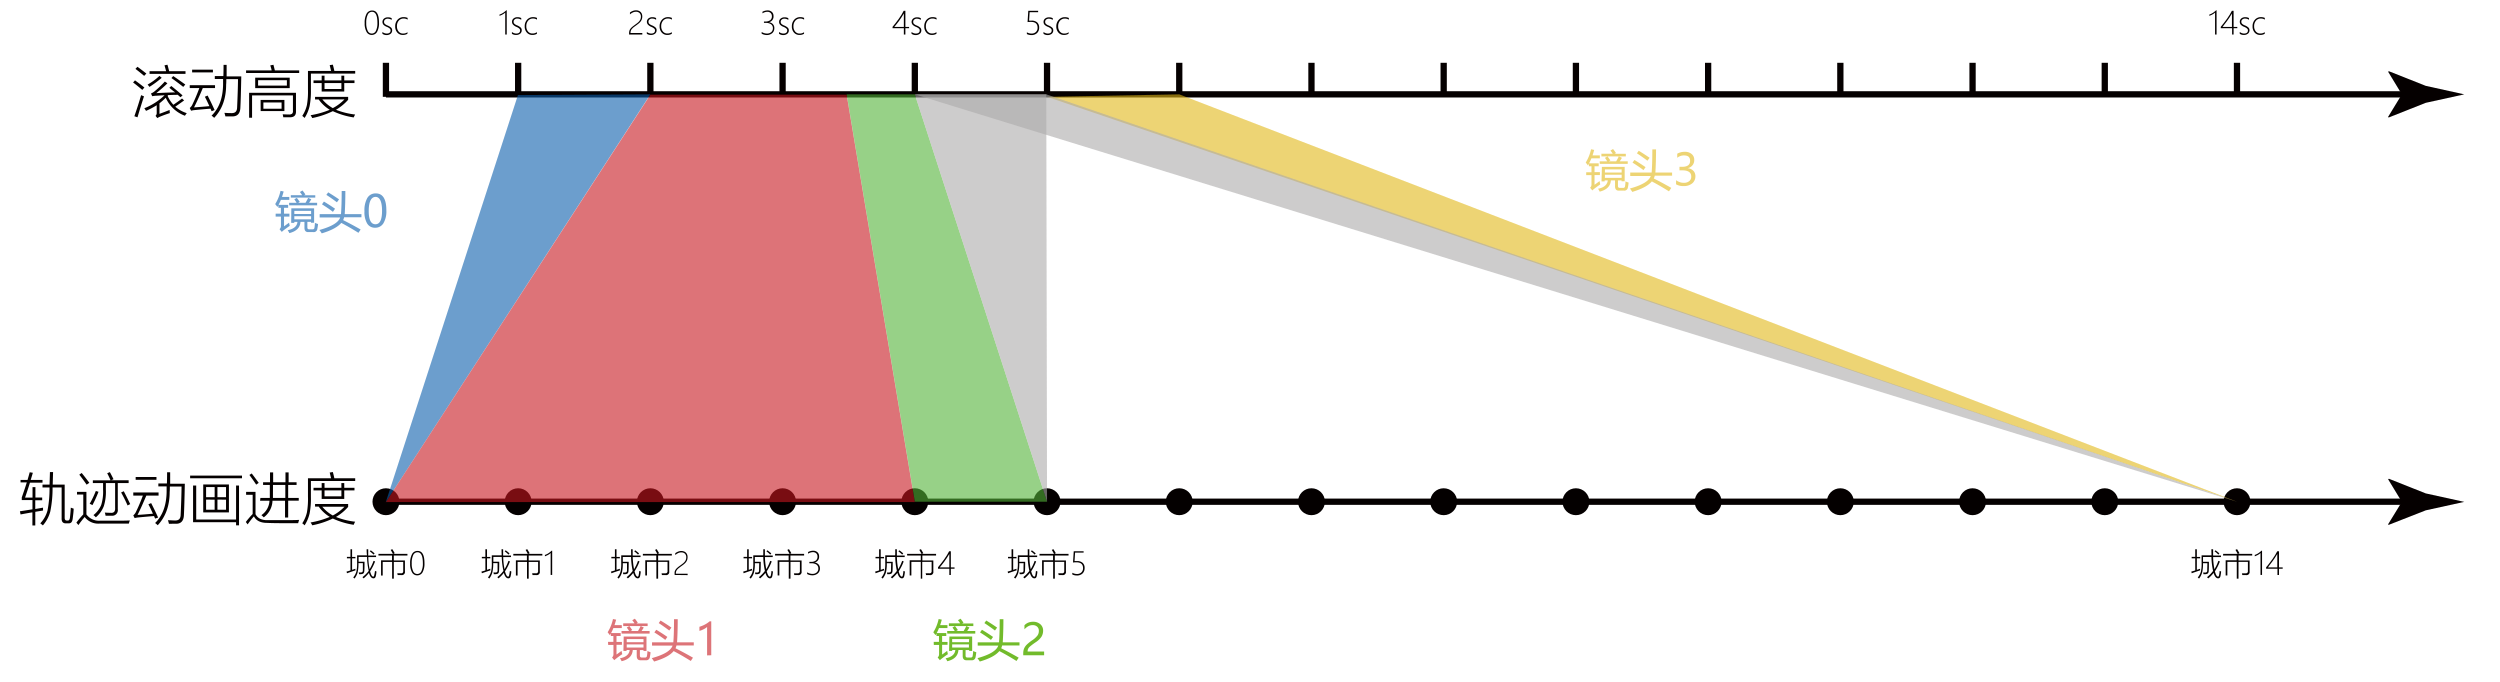 <svg xmlns="http://www.w3.org/2000/svg" viewBox="0 0 797.01 217.37"><defs><style>.cls-1{fill:#fff;}.cls-2{fill:#040000;}.cls-10,.cls-11,.cls-12,.cls-13,.cls-14,.cls-3{opacity:0.6;}.cls-10,.cls-4{fill:#0a5dab;}.cls-11,.cls-5{fill:#c6171e;}.cls-6{fill:#72bb2b;}.cls-14,.cls-7{fill:#e1b718;}.cls-8{fill:none;stroke:#050000;stroke-miterlimit:10;stroke-width:2px;}.cls-9{fill:#050000;}.cls-12{fill:#53b337;}.cls-13{fill:#abaaaa;}</style></defs><g id="图层_2" data-name="图层 2"><g id="图层_2-2" data-name="图层 2"><rect class="cls-1" width="797.01" height="217.37"/><path class="cls-2" d="M54.81,28.66c-1-.85-1.94-1.63-2.93-2.36l.61-.68c1,.72,2,1.48,3,2.28Zm-2.52,8.4c.89-2.57,1.6-4.81,2.15-6.73a9.45,9.45,0,0,0,.92.39C54.67,32.79,54,35,53.28,37.4Zm3.12-12.87c-1.07-.9-2-1.64-2.78-2.23l.64-.67c.76.55,1.71,1.27,2.84,2.16Zm3.87,5.5c2.41-.13,4.39-.21,6-.24L64.67,29l-1.22-1,.6-.59c1.06.84,2.26,1.84,3.6,3L67,31c-.13-.1-.3-.25-.52-.45l-.35-.32q-1.26,0-3.06.09a.25.25,0,0,0-.07.09,1.56,1.56,0,0,0-.13.13,10.24,10.24,0,0,0,1.86,2.86c1-.7,2-1.37,2.75-2l.67.62c-.9.65-1.84,1.31-2.83,2A10.78,10.78,0,0,0,69,36.08a6.62,6.62,0,0,0-.59.82,10.73,10.73,0,0,1-6.12-5.74,21.85,21.85,0,0,1-2,1.78V36.3c1.34-.5,2.42-.92,3.24-1.25a6.71,6.71,0,0,0,.07,1q-1.38.45-3,1.08a7.2,7.2,0,0,0-1,.52l-.56-.72a1.25,1.25,0,0,0,.37-1V33.55A25.77,25.77,0,0,1,56,35.35a7.48,7.48,0,0,0-.54-.84,20,20,0,0,0,6.46-4.14l-1,.05-1.48.09c-.56,0-1,.09-1.46.16l-.4-.86a4.2,4.2,0,0,0,1.09-.65A31.57,31.57,0,0,0,62,26l.82.55C62,27.43,60.76,28.46,59.28,29.69Zm1-5.5.72.62A31.1,31.1,0,0,1,57.1,27.7c-.24-.31-.43-.56-.59-.74A19,19,0,0,0,60.29,24.19ZM57.13,22.7h5.28c-.2-.76-.37-1.38-.52-1.87l.94-.2c.17.58.35,1.27.55,2.07h5.21v.84H57.13Zm10.74,5c-1.43-1.12-2.68-2.06-3.77-2.82l.58-.63c1.19.8,2.46,1.7,3.84,2.7Z" transform="translate(-9.45)"/><path class="cls-2" d="M76.92,35.46c0-.05-.06-.13-.12-.25s-.18-.43-.24-.56c-1.61.12-3.31.27-5.11.45a7,7,0,0,0-1.08.2l-.43-.87a3,3,0,0,0,.91-1.24Q71.92,31,73,28.08H69.94v-.92H78v.92H74.1q-1.45,3.51-2.8,6.16c1.55-.11,3.18-.24,4.9-.4-.45-1-.93-2-1.44-3l.88-.38c.76,1.5,1.5,3,2.22,4.61ZM70.7,22.2h6.63v.89H70.7Zm10-1.51h1c0,1.12,0,2.34,0,3.66h4.67q-.14,7.18-.29,10c-.08,1.84-.93,2.76-2.53,2.76l-.92,0H81.31c-.09-.38-.19-.76-.32-1.14.87.06,1.66.09,2.35.09,1.1,0,1.66-.55,1.7-1.77q.25-5.52.29-9.07H81.6c0,.62,0,1.21-.06,1.77q0,6.57-3.81,10.58a6.3,6.3,0,0,0-.83-.7q3.6-3.51,3.67-10c0-.16,0-.41,0-.75s0-.72,0-.94H77.93v-.92h2.73Q80.72,22.63,80.72,20.69Z" transform="translate(-9.45)"/><path class="cls-2" d="M95.62,20.84l1-.19c.15.57.3,1.17.45,1.79h7.76v.84H87.9v-.84h8.15C96,22.06,95.82,21.53,95.62,20.84ZM89.81,37.53h-.94V29.59h14.94v5.8c.07,1.32-.56,2-1.9,2-.64,0-1.35,0-2.15,0-.05-.32-.11-.63-.19-.94.57,0,1.24.05,2,.05a1.56,1.56,0,0,0,1-.25,1.11,1.11,0,0,0,.27-.9V30.42H89.81Zm1-12.77h11v3.33h-11Zm.92.8v1.73h9.18V25.56Zm.8,6.3h7.59v3.55H92.55Zm.89.8v2h5.8v-2Z" transform="translate(-9.45)"/><path class="cls-2" d="M114.56,20.77l1-.16c.21.76.37,1.43.48,2h6.65v.86H108.57v5.06a24.9,24.9,0,0,1-.41,5.27,12,12,0,0,1-1.6,3.8,5.93,5.93,0,0,0-.75-.65,10.59,10.59,0,0,0,1.49-3.48,24.86,24.86,0,0,0,.33-5V22.61H115c-.06-.28-.16-.67-.28-1.18C114.65,21.15,114.6,20.93,114.56,20.77Zm7.65,16.67a24.36,24.36,0,0,1-6.65-2A27.66,27.66,0,0,1,109,37.64a7.63,7.63,0,0,0-.53-.91A27.61,27.61,0,0,0,114.58,35a12,12,0,0,1-3.52-3.28h-1.17v-.84h10.55v.93A16,16,0,0,1,116.56,35a24.13,24.13,0,0,0,6.11,1.51A9.21,9.21,0,0,0,122.21,37.44Zm-3.93-13.32h.92v1.51h3.26v.85H119.2v2.71H112V26.48h-2.6v-.85H112V24.12h.91v1.51h5.38Zm1,7.56H112.2a12.18,12.18,0,0,0,3.35,2.79A14.51,14.51,0,0,0,119.27,31.68Zm-6.37-5.2v1.89h5.38V26.48Z" transform="translate(-9.45)"/><path class="cls-2" d="M16,164l-.2-1q1.23-.18,4-.63v-2.94H16.39v-.84q1.09-3.12,1.6-4.79H16V153h2.23a2.85,2.85,0,0,0,.08-.28c.27-.92.47-1.64.61-2.16l1,.16c-.14.51-.37,1.27-.68,2.28H23v.87H19q-.66,2.15-1.56,4.77h2.38V155.3h.92v3.32H22.9v.86H20.69v2.79l2.48-.43c0,.06,0,.16,0,.29v.63c-1,.16-1.81.29-2.47.41v4.34h-.92v-4.17c-.86.13-2,.34-3.51.62Zm7-9.51h2.25l.12-4h1l-.12,4h3.82v10.58q0,.91.72.87H31c.43.06.68-.27.76-1,.12-1,.21-2,.26-3.1a7.82,7.82,0,0,0,.91.31c0,.84-.14,1.87-.29,3.11s-.58,1.64-1.46,1.58h-.62c-1,.07-1.52-.48-1.46-1.65V155.4H26.21a37,37,0,0,1-.73,7.68,11,11,0,0,1-2.36,4.42c-.32-.27-.59-.49-.83-.66a9.55,9.55,0,0,0,2.3-4.06,36.37,36.37,0,0,0,.65-7.38H23Z" transform="translate(-9.45)"/><path class="cls-2" d="M41.33,166c1.21,0,2.71,0,4.52,0s3.47,0,5-.08c-.13.34-.24.67-.33,1H44.48c-1.41,0-2.5,0-3.27,0a5.4,5.4,0,0,1-4.76-2.1,31.3,31.3,0,0,0-2,2.57l-.65-.77A27,27,0,0,1,36,164v-6.33H34v-.87h3V164A4.92,4.92,0,0,0,41.33,166Zm-4.26-11.49q-1.23-1.78-2.34-3.18l.76-.54c.84,1,1.65,2.08,2.44,3.13Zm2.9,2,.88.28a39.09,39.09,0,0,1-1.93,4.25,5.94,5.94,0,0,0-.88-.43A30.43,30.43,0,0,0,40,156.52Zm3.66-5.64.84-.36c.5.92.89,1.67,1.17,2.27l-.79.33h5.61V154H47v8.35a1.78,1.78,0,0,1-1.91,2.07l-.89,0H43.1a4.34,4.34,0,0,0-.24-1c.48,0,1.14.07,2,.07a1.26,1.26,0,0,0,1-.32,1.76,1.76,0,0,0,.29-1.17v-8H43.2v2.08a15.33,15.33,0,0,1-.65,5.28A8.88,8.88,0,0,1,40,164.92a4.49,4.49,0,0,0-.76-.7A8.16,8.16,0,0,0,41.71,161a14.17,14.17,0,0,0,.6-4.88V154H39.05v-.86H44.7A24.72,24.72,0,0,0,43.63,150.88ZM48.06,157l.85-.39c.84,1.6,1.53,3,2.05,4.1l-.84.43A44.36,44.36,0,0,0,48.06,157Z" transform="translate(-9.45)"/><path class="cls-2" d="M58.92,165.33c0-.05-.06-.13-.12-.24s-.18-.44-.24-.57c-1.61.13-3.31.28-5.11.45a8.4,8.4,0,0,0-1.08.2l-.43-.87a3,3,0,0,0,.91-1.23Q53.92,160.88,55,158H51.94V157H60V158H56.1c-1,2.34-1.9,4.4-2.8,6.16,1.55-.1,3.18-.24,4.9-.39q-.68-1.53-1.44-3l.88-.38c.76,1.5,1.5,3,2.22,4.61ZM52.7,152.07h6.63v.9H52.7Zm10-1.51h1c0,1.12,0,2.35,0,3.66h4.67q-.14,7.18-.29,10c-.08,1.85-.93,2.77-2.53,2.76l-.92,0H63.31c-.09-.38-.19-.75-.32-1.13.87,0,1.66.08,2.35.08,1.1,0,1.66-.55,1.7-1.76.17-3.68.27-6.71.29-9.07H63.6c0,.61,0,1.2-.06,1.76,0,4.39-1.3,7.91-3.81,10.59a6.24,6.24,0,0,0-.83-.71q3.6-3.51,3.67-10c0-.16,0-.41,0-.75s0-.72,0-.93H59.93v-.93h2.73C62.7,153.08,62.72,151.85,62.72,150.56Z" transform="translate(-9.45)"/><path class="cls-2" d="M70.06,151.62H86.6v.85H70.06Zm15.59,3.17v12.69h-.94v-1H71V154.79H72v10.83H84.71V154.79Zm-11.41-.35h8.19v8.92H74.24Zm.91.83v3.23h2.73v-3.23Zm0,4v3.23h2.73V159.3Zm6.36-4H78.77v3.23h2.74Zm-2.74,4v3.23h2.74V159.3Z" transform="translate(-9.45)"/><path class="cls-2" d="M94.76,165.83c1.22,0,2.82,0,4.8,0s3.71,0,5.26-.09c-.1.28-.21.63-.32,1.06-4.74,0-8,0-9.89-.1-2.07,0-3.48-.69-4.21-2.09a27.29,27.29,0,0,0-2,2.57l-.58-.77A27.45,27.45,0,0,1,90,163.87v-6.13H87.91v-.94h3v7.13C91.6,165.23,92.86,165.86,94.76,165.83ZM91.12,154.5c-.64-1-1.36-2-2.16-3.08l.74-.48c.69.89,1.44,1.91,2.23,3Zm1.35,4.25h3v-.49c0-.25,0-.45,0-.59V154.6H93.32v-.86h2.21v-3.13h1v3.13h3.93v-3.13h1v3.13H104v.86h-2.68v4.15h3.37v.86h-3.37V165h-1v-5.36h-4a6.84,6.84,0,0,1-2.78,5.29,7.59,7.59,0,0,0-.76-.7,5.87,5.87,0,0,0,2.58-4.59h-3Zm4-1.18v.71c0,.17,0,.33,0,.47h3.94V154.6H96.48Z" transform="translate(-9.45)"/><path class="cls-2" d="M114.56,150.65l1-.17c.21.77.37,1.44.48,2h6.65v.86H108.57v5.07a24.8,24.8,0,0,1-.41,5.26,12.12,12.12,0,0,1-1.6,3.81,5.23,5.23,0,0,0-.75-.65,10.76,10.76,0,0,0,1.49-3.48,25,25,0,0,0,.33-5.06v-5.81H115c-.06-.28-.16-.67-.28-1.17C114.65,151,114.6,150.8,114.56,150.65Zm7.65,16.66a24.36,24.36,0,0,1-6.65-2,27.66,27.66,0,0,1-6.56,2.16,7.63,7.63,0,0,0-.53-.91,27.61,27.61,0,0,0,6.11-1.77,11.84,11.84,0,0,1-3.52-3.28h-1.17v-.84h10.55v.93a16,16,0,0,1-3.88,3.21,23.71,23.71,0,0,0,6.11,1.51A9.21,9.21,0,0,0,122.21,167.31ZM118.28,154h.92v1.51h3.26v.84H119.2v2.72H112v-2.72h-2.6v-.84H112V154h.91v1.51h5.38Zm1,7.55H112.2a12,12,0,0,0,3.35,2.79A14.51,14.51,0,0,0,119.27,161.55Zm-6.37-5.2v1.89h5.38v-1.89Z" transform="translate(-9.45)"/><path class="cls-2" d="M120.07,182.76l-.14-.54c.39-.1.81-.22,1.25-.37V178h-1.13v-.47h1.13V175.1h.52v2.45h1.06V178H121.7v3.67l.69-.23.35-.12a4.87,4.87,0,0,0,.05.51C121.89,182.12,121,182.42,120.07,182.76Zm6.26-7.66h.51c0,.89,0,1.55,0,2h2.5v.49h-2.47a20.42,20.42,0,0,0,.42,3.87,13.44,13.44,0,0,0,1.25-2.66l.49.18a15.39,15.39,0,0,1-1.6,3.16c.3,1.12.64,1.69,1,1.7.14,0,.25-.13.32-.43A13.12,13.12,0,0,0,129,182a3.56,3.56,0,0,0,.47.19,9,9,0,0,1-.21,1.44c-.11.5-.35.75-.73.75-.62,0-1.1-.54-1.46-1.73a11.9,11.9,0,0,1-1.7,1.75A3.78,3.78,0,0,0,125,184a10.71,10.71,0,0,0,2-2,22.52,22.52,0,0,1-.54-4.44h-2.68v1.53h1.88c0,1.1,0,2.07-.06,2.89s-.35,1-1.09,1.07c-.26,0-.45,0-.58,0a2.71,2.71,0,0,0-.12-.54h.61c.48,0,.71-.19.71-.67,0-.66,0-1.43,0-2.31h-1.4a12.22,12.22,0,0,1-.26,2.92,5.78,5.78,0,0,1-1,2,4.23,4.23,0,0,0-.41-.36,4.92,4.92,0,0,0,1-1.85,11.64,11.64,0,0,0,.23-2.82v-2.38h3.15C126.36,176.49,126.34,175.83,126.33,175.1Zm1,.67.32-.33c.52.39.93.72,1.23,1l-.34.37C128.24,176.47,127.83,176.14,127.36,175.77Z" transform="translate(-9.45)"/><path class="cls-2" d="M130.1,176.58h4.61c-.18-.37-.42-.79-.7-1.27l.5-.24c.27.43.53.86.77,1.29l-.46.22h4.52v.52H135v1.57h3.54v3.48a1,1,0,0,1-1.15,1.19l-1.18,0c0-.21-.07-.4-.11-.57l1.14,0a.77.77,0,0,0,.6-.17A.85.85,0,0,0,138,182v-2.86h-3v5.35h-.54v-5.35h-3v4.34h-.53v-4.85h3.5V177.1H130.1Z" transform="translate(-9.45)"/><path class="cls-2" d="M142.42,183.43a1.83,1.83,0,0,1-1.63-1,5.39,5.39,0,0,1-.59-2.79,6,6,0,0,1,.62-3,1.94,1.94,0,0,1,1.77-1c1.46,0,2.18,1.29,2.18,3.88a5.69,5.69,0,0,1-.61,2.93A1.93,1.93,0,0,1,142.42,183.43Zm.13-7.37a1.49,1.49,0,0,0-1.36.89,5.78,5.78,0,0,0-.48,2.67,5.43,5.43,0,0,0,.46,2.5,1.42,1.42,0,0,0,2.62,0,5.45,5.45,0,0,0,.47-2.54C144.26,177.22,143.69,176.06,142.55,176.06Z" transform="translate(-9.45)"/><path class="cls-2" d="M127.93,11.14a1.82,1.82,0,0,1-1.63-1,5.41,5.41,0,0,1-.59-2.79,5.94,5.94,0,0,1,.62-3,2,2,0,0,1,1.77-1q2.18,0,2.18,3.88a5.68,5.68,0,0,1-.62,2.93A1.93,1.93,0,0,1,127.93,11.14Zm.12-7.38a1.49,1.49,0,0,0-1.35.89,5.71,5.71,0,0,0-.49,2.68,5.45,5.45,0,0,0,.47,2.5,1.42,1.42,0,0,0,1.31.87,1.44,1.44,0,0,0,1.31-.89,5.61,5.61,0,0,0,.47-2.54C129.77,4.93,129.2,3.76,128.05,3.76Z" transform="translate(-9.45)"/><path class="cls-2" d="M131.36,10.77v-.58a2.1,2.1,0,0,0,.66.37,2.17,2.17,0,0,0,.68.14c.84,0,1.27-.35,1.27-1a.8.8,0,0,0-.28-.61,3.4,3.4,0,0,0-.91-.53,3,3,0,0,1-1.09-.69,1.4,1.4,0,0,1,.19-1.95,1.93,1.93,0,0,1,1.25-.4,2.35,2.35,0,0,1,1.19.28v.55a2.27,2.27,0,0,0-1.25-.39,1.27,1.27,0,0,0-.86.28.88.88,0,0,0-.32.72.91.91,0,0,0,.2.62,2.66,2.66,0,0,0,.91.55,4.05,4.05,0,0,1,1.16.71,1.16,1.16,0,0,1,.31.86,1.34,1.34,0,0,1-.48,1.06,2,2,0,0,1-1.33.42A2.17,2.17,0,0,1,131.36,10.77Z" transform="translate(-9.45)"/><path class="cls-2" d="M139.33,10.77a2.66,2.66,0,0,1-1.44.37,2.24,2.24,0,0,1-1.77-.76,2.85,2.85,0,0,1-.68-2,3,3,0,0,1,.76-2.1,2.54,2.54,0,0,1,2-.82,3,3,0,0,1,1.2.25v.55a2.37,2.37,0,0,0-1.27-.36,2,2,0,0,0-1.54.68A2.59,2.59,0,0,0,136,8.37a2.54,2.54,0,0,0,.54,1.69,1.79,1.79,0,0,0,1.43.64,2.4,2.4,0,0,0,1.41-.43Z" transform="translate(-9.45)"/><path class="cls-2" d="M171,3.28V11h-.48V4a3.52,3.52,0,0,1-.83.6,6.82,6.82,0,0,1-1,.45V4.65a4.85,4.85,0,0,0,.61-.25,6,6,0,0,0,.55-.31c.17-.11.34-.24.51-.37s.33-.28.5-.44Z" transform="translate(-9.45)"/><path class="cls-2" d="M172.65,10.77v-.58a2.15,2.15,0,0,0,.67.37,2.11,2.11,0,0,0,.67.14c.85,0,1.27-.35,1.27-1a.77.77,0,0,0-.28-.61,3.24,3.24,0,0,0-.91-.53A3,3,0,0,1,173,7.83a1.32,1.32,0,0,1-.32-.88,1.3,1.3,0,0,1,.51-1.07,1.9,1.9,0,0,1,1.24-.4,2.35,2.35,0,0,1,1.19.28v.55a2.24,2.24,0,0,0-1.24-.39,1.25,1.25,0,0,0-.86.28.88.88,0,0,0-.33.72.91.91,0,0,0,.21.62,2.49,2.49,0,0,0,.9.55,3.91,3.91,0,0,1,1.16.71,1.17,1.17,0,0,1,.32.86,1.34,1.34,0,0,1-.48,1.06,2,2,0,0,1-1.33.42A2.2,2.2,0,0,1,172.65,10.77Z" transform="translate(-9.45)"/><path class="cls-2" d="M180.62,10.77a2.65,2.65,0,0,1-1.43.37,2.25,2.25,0,0,1-1.78-.76,2.85,2.85,0,0,1-.68-2,3,3,0,0,1,.76-2.1,2.54,2.54,0,0,1,1.95-.82,2.9,2.9,0,0,1,1.2.25v.55a2.35,2.35,0,0,0-1.27-.36,2,2,0,0,0-1.54.68,2.64,2.64,0,0,0-.59,1.77,2.54,2.54,0,0,0,.54,1.69,1.8,1.8,0,0,0,1.43.64,2.4,2.4,0,0,0,1.41-.43Z" transform="translate(-9.45)"/><path class="cls-2" d="M210,11v-.35a3.1,3.1,0,0,1,.06-.64,2.12,2.12,0,0,1,.17-.52,2.14,2.14,0,0,1,.3-.44,4,4,0,0,1,.41-.42c.16-.14.34-.28.54-.43l.65-.48c.22-.16.44-.32.64-.49a3.65,3.65,0,0,0,.52-.52,2.62,2.62,0,0,0,.35-.61,2.26,2.26,0,0,0,.13-.77,1.54,1.54,0,0,0-.42-1.16,1.54,1.54,0,0,0-1.16-.42,2.27,2.27,0,0,0-1,.23,3.63,3.63,0,0,0-.91.61V4a3.69,3.69,0,0,1,.93-.52,2.82,2.82,0,0,1,1-.19,2.19,2.19,0,0,1,.83.14,1.86,1.86,0,0,1,.63.39,1.85,1.85,0,0,1,.4.61,2.28,2.28,0,0,1,.14.8,2.67,2.67,0,0,1-.15.93,2.5,2.5,0,0,1-.41.73,3.41,3.41,0,0,1-.6.6c-.23.19-.47.37-.73.56s-.63.46-.87.64a4.34,4.34,0,0,0-.57.56,1.72,1.72,0,0,0-.32.55,2.18,2.18,0,0,0-.1.66v.07h3.76V11Z" transform="translate(-9.45)"/><path class="cls-2" d="M215.66,10.77v-.58a2.15,2.15,0,0,0,.67.37,2.11,2.11,0,0,0,.67.14c.85,0,1.27-.35,1.27-1a.77.77,0,0,0-.28-.61,3.24,3.24,0,0,0-.91-.53A3,3,0,0,1,216,7.83a1.38,1.38,0,0,1,.18-1.95,1.93,1.93,0,0,1,1.25-.4,2.35,2.35,0,0,1,1.19.28v.55a2.24,2.24,0,0,0-1.24-.39,1.24,1.24,0,0,0-.86.28.88.88,0,0,0-.33.72,1,1,0,0,0,.2.62,2.66,2.66,0,0,0,.91.55,3.91,3.91,0,0,1,1.16.71,1.17,1.17,0,0,1,.32.86,1.34,1.34,0,0,1-.48,1.06,2,2,0,0,1-1.33.42A2.18,2.18,0,0,1,215.66,10.77Z" transform="translate(-9.45)"/><path class="cls-2" d="M223.63,10.77a2.65,2.65,0,0,1-1.43.37,2.25,2.25,0,0,1-1.78-.76,2.85,2.85,0,0,1-.68-2,3,3,0,0,1,.76-2.1,2.54,2.54,0,0,1,1.95-.82,2.9,2.9,0,0,1,1.2.25v.55a2.35,2.35,0,0,0-1.27-.36,2,2,0,0,0-1.54.68,2.64,2.64,0,0,0-.59,1.77,2.54,2.54,0,0,0,.54,1.69,1.8,1.8,0,0,0,1.43.64,2.4,2.4,0,0,0,1.41-.43Z" transform="translate(-9.45)"/><path class="cls-2" d="M252.27,10.74v-.55a3.24,3.24,0,0,0,1.63.51,2.05,2.05,0,0,0,1.43-.47A1.59,1.59,0,0,0,255.85,9a1.47,1.47,0,0,0-.6-1.27,2.8,2.8,0,0,0-1.68-.43H253V6.86h.52A2.36,2.36,0,0,0,255,6.43a1.44,1.44,0,0,0,.53-1.21,1.49,1.49,0,0,0-.38-1.07,1.52,1.52,0,0,0-1.13-.39,2.84,2.84,0,0,0-1.49.5V3.74a3.62,3.62,0,0,1,1.57-.42,2,2,0,0,1,1.42.48,1.7,1.7,0,0,1,.53,1.29,1.84,1.84,0,0,1-1.47,2v0a2,2,0,0,1,1.26.59,1.8,1.8,0,0,1,.47,1.29,2,2,0,0,1-.68,1.6,2.61,2.61,0,0,1-1.78.6A3.47,3.47,0,0,1,252.27,10.74Z" transform="translate(-9.45)"/><path class="cls-2" d="M257.81,10.77v-.58a2.27,2.27,0,0,0,.67.37,2.11,2.11,0,0,0,.67.14c.85,0,1.27-.35,1.27-1a.77.77,0,0,0-.28-.61,3.24,3.24,0,0,0-.91-.53,3,3,0,0,1-1.08-.69,1.32,1.32,0,0,1-.32-.88,1.3,1.3,0,0,1,.51-1.07,1.9,1.9,0,0,1,1.24-.4,2.35,2.35,0,0,1,1.19.28v.55a2.24,2.24,0,0,0-1.24-.39,1.25,1.25,0,0,0-.86.28.88.88,0,0,0-.33.72.91.91,0,0,0,.21.62,2.59,2.59,0,0,0,.9.55,3.91,3.91,0,0,1,1.16.71,1.17,1.17,0,0,1,.32.86,1.34,1.34,0,0,1-.48,1.06,2,2,0,0,1-1.33.42A2.2,2.2,0,0,1,257.81,10.77Z" transform="translate(-9.45)"/><path class="cls-2" d="M265.78,10.77a2.65,2.65,0,0,1-1.43.37,2.25,2.25,0,0,1-1.78-.76,2.84,2.84,0,0,1-.67-2,3,3,0,0,1,.76-2.1,2.51,2.51,0,0,1,1.95-.82,2.89,2.89,0,0,1,1.19.25v.55a2.35,2.35,0,0,0-1.27-.36A2,2,0,0,0,263,6.6a2.64,2.64,0,0,0-.59,1.77,2.54,2.54,0,0,0,.54,1.69,1.8,1.8,0,0,0,1.43.64,2.4,2.4,0,0,0,1.41-.43Z" transform="translate(-9.45)"/><path class="cls-2" d="M298.09,3.45V8.59h1.18V9h-1.18v2h-.49V9H294V8.56c.33-.39.68-.8,1-1.24s.68-.89,1-1.34.61-.89.88-1.32.49-.84.67-1.21Zm-3.54,5.14h3.05V4.31c-.25.44-.52.87-.8,1.29s-.55.8-.81,1.17-.53.71-.78,1S294.75,8.36,294.55,8.59Z" transform="translate(-9.45)"/><path class="cls-2" d="M300.05,10.77v-.58a2.1,2.1,0,0,0,.66.37,2.17,2.17,0,0,0,.68.14c.84,0,1.27-.35,1.27-1a.77.77,0,0,0-.28-.61,3.4,3.4,0,0,0-.91-.53,3,3,0,0,1-1.08-.69,1.38,1.38,0,0,1,.18-1.95,1.93,1.93,0,0,1,1.25-.4,2.35,2.35,0,0,1,1.19.28v.55a2.27,2.27,0,0,0-1.25-.39,1.23,1.23,0,0,0-.85.28.88.88,0,0,0-.33.72,1,1,0,0,0,.2.62,2.66,2.66,0,0,0,.91.55,4.05,4.05,0,0,1,1.16.71,1.17,1.17,0,0,1,.32.86,1.32,1.32,0,0,1-.49,1.06,2,2,0,0,1-1.33.42A2.17,2.17,0,0,1,300.05,10.77Z" transform="translate(-9.45)"/><path class="cls-2" d="M308,10.77a2.66,2.66,0,0,1-1.44.37,2.24,2.24,0,0,1-1.77-.76,2.85,2.85,0,0,1-.68-2,3,3,0,0,1,.76-2.1,2.54,2.54,0,0,1,1.95-.82,2.93,2.93,0,0,1,1.2.25v.55a2.37,2.37,0,0,0-1.27-.36,2,2,0,0,0-1.54.68,2.64,2.64,0,0,0-.59,1.77,2.54,2.54,0,0,0,.54,1.69,1.8,1.8,0,0,0,1.43.64,2.4,2.4,0,0,0,1.41-.43Z" transform="translate(-9.45)"/><path class="cls-2" d="M336.82,10.86V10.3a3,3,0,0,0,1.44.4,2,2,0,0,0,1.45-.51,1.82,1.82,0,0,0,.52-1.36c0-1.23-.7-1.85-2.1-1.85-.32,0-.68,0-1.09.06l.23-3.59h3.14v.44H337.7l-.17,2.69c.36,0,.62,0,.77,0a2.53,2.53,0,0,1,1.82.58,2.18,2.18,0,0,1,.62,1.64,2.32,2.32,0,0,1-.66,1.72,2.5,2.5,0,0,1-1.86.66A3.24,3.24,0,0,1,336.82,10.86Z" transform="translate(-9.45)"/><path class="cls-2" d="M342.12,10.77v-.58a2.1,2.1,0,0,0,.66.37,2.17,2.17,0,0,0,.68.14c.84,0,1.27-.35,1.27-1a.8.8,0,0,0-.28-.61,3.4,3.4,0,0,0-.91-.53,3,3,0,0,1-1.09-.69,1.32,1.32,0,0,1-.31-.88,1.29,1.29,0,0,1,.5-1.07,1.93,1.93,0,0,1,1.25-.4,2.38,2.38,0,0,1,1.19.28v.55a2.27,2.27,0,0,0-1.25-.39,1.27,1.27,0,0,0-.86.28.88.88,0,0,0-.32.72.91.91,0,0,0,.2.62,2.66,2.66,0,0,0,.91.55,4.05,4.05,0,0,1,1.16.71,1.16,1.16,0,0,1,.31.86,1.34,1.34,0,0,1-.48,1.06,2,2,0,0,1-1.33.42A2.17,2.17,0,0,1,342.12,10.77Z" transform="translate(-9.45)"/><path class="cls-2" d="M350.09,10.77a2.66,2.66,0,0,1-1.44.37,2.24,2.24,0,0,1-1.77-.76,2.85,2.85,0,0,1-.68-2A3,3,0,0,1,347,6.3a2.54,2.54,0,0,1,2-.82,3,3,0,0,1,1.2.25v.55a2.37,2.37,0,0,0-1.27-.36,2,2,0,0,0-1.54.68,2.59,2.59,0,0,0-.59,1.77,2.54,2.54,0,0,0,.54,1.69,1.79,1.79,0,0,0,1.43.64,2.4,2.4,0,0,0,1.41-.43Z" transform="translate(-9.45)"/><path class="cls-2" d="M716.1,3.28V11h-.48V4a3.52,3.52,0,0,1-.83.6,7.3,7.3,0,0,1-1,.45V4.65a4.85,4.85,0,0,0,.61-.25,6,6,0,0,0,.55-.31,5.86,5.86,0,0,0,.5-.37c.17-.14.34-.28.5-.44Z" transform="translate(-9.45)"/><path class="cls-2" d="M721.53,3.45V8.59h1.18V9h-1.18v2h-.48V9h-3.61V8.56c.34-.39.68-.8,1-1.24s.68-.89,1-1.34.61-.89.87-1.32.49-.84.67-1.21ZM718,8.59h3V4.31c-.26.44-.53.87-.8,1.29s-.55.8-.82,1.17-.53.71-.77,1Z" transform="translate(-9.45)"/><path class="cls-2" d="M723.49,10.77v-.58a2.27,2.27,0,0,0,.67.37,2.11,2.11,0,0,0,.67.14c.85,0,1.27-.35,1.27-1a.77.77,0,0,0-.28-.61,3.24,3.24,0,0,0-.91-.53,3,3,0,0,1-1.08-.69,1.32,1.32,0,0,1-.32-.88A1.3,1.3,0,0,1,724,5.88a1.9,1.9,0,0,1,1.24-.4,2.35,2.35,0,0,1,1.19.28v.55a2.24,2.24,0,0,0-1.24-.39,1.25,1.25,0,0,0-.86.28.88.88,0,0,0-.33.72.91.91,0,0,0,.21.62,2.59,2.59,0,0,0,.9.55,3.91,3.91,0,0,1,1.16.71,1.17,1.17,0,0,1,.32.86,1.34,1.34,0,0,1-.48,1.06,2,2,0,0,1-1.33.42A2.2,2.2,0,0,1,723.49,10.77Z" transform="translate(-9.45)"/><path class="cls-2" d="M731.46,10.77a2.65,2.65,0,0,1-1.43.37,2.25,2.25,0,0,1-1.78-.76,2.84,2.84,0,0,1-.67-2,3,3,0,0,1,.76-2.1,2.51,2.51,0,0,1,1.95-.82,2.89,2.89,0,0,1,1.19.25v.55a2.32,2.32,0,0,0-1.27-.36,2,2,0,0,0-1.54.68,2.64,2.64,0,0,0-.59,1.77,2.54,2.54,0,0,0,.54,1.69,1.8,1.8,0,0,0,1.43.64,2.4,2.4,0,0,0,1.41-.43Z" transform="translate(-9.45)"/><path class="cls-2" d="M163.08,182.76l-.14-.54c.39-.1.8-.22,1.25-.37V178h-1.13v-.47h1.13V175.1h.52v2.45h1.06V178h-1.06v3.67l.68-.23.36-.12a4.87,4.87,0,0,0,.05.51C164.9,182.12,164,182.42,163.08,182.76Zm6.26-7.66h.51c0,.89,0,1.55,0,2h2.5v.49h-2.47a20.42,20.42,0,0,0,.42,3.87,13.44,13.44,0,0,0,1.25-2.66l.48.18a14.92,14.92,0,0,1-1.59,3.16c.3,1.12.64,1.69,1,1.7.14,0,.25-.13.32-.43A13.12,13.12,0,0,0,172,182a3.56,3.56,0,0,0,.47.19,9,9,0,0,1-.21,1.44c-.11.5-.35.75-.73.75-.62,0-1.1-.54-1.46-1.73a11.9,11.9,0,0,1-1.7,1.75A3.78,3.78,0,0,0,168,184a10.71,10.71,0,0,0,1.95-2,22.52,22.52,0,0,1-.54-4.44h-2.68v1.53h1.88c0,1.1,0,2.07-.06,2.89s-.35,1-1.09,1.07c-.26,0-.45,0-.59,0a2.56,2.56,0,0,0-.11-.54h.61a.59.59,0,0,0,.71-.67c0-.66,0-1.43,0-2.31h-1.39a11.62,11.62,0,0,1-.27,2.92,5.46,5.46,0,0,1-1,2,3.3,3.3,0,0,0-.41-.36,4.82,4.82,0,0,0,1-1.85,11.26,11.26,0,0,0,.22-2.82v-2.38h3.16C169.36,176.49,169.35,175.83,169.34,175.1Zm1,.67.32-.33c.52.39.93.72,1.23,1l-.34.37C171.25,176.47,170.84,176.14,170.37,175.77Z" transform="translate(-9.45)"/><path class="cls-2" d="M173.1,176.58h4.62c-.18-.37-.42-.79-.7-1.27l.5-.24c.27.43.53.86.77,1.29l-.46.22h4.52v.52H178v1.57h3.54v3.48a1,1,0,0,1-1.15,1.19l-1.18,0c0-.21-.07-.4-.11-.57l1.14,0a.73.73,0,0,0,.59-.17A.81.81,0,0,0,181,182v-2.86h-3v5.35h-.54v-5.35h-3v4.34h-.54v-4.85h3.51V177.1H173.1Z" transform="translate(-9.45)"/><path class="cls-2" d="M185.49,175.57v7.73H185v-7a3.63,3.63,0,0,1-.83.61,8,8,0,0,1-1,.44v-.44a3.82,3.82,0,0,0,.62-.25,3.6,3.6,0,0,0,.54-.31,4.74,4.74,0,0,0,.51-.37c.17-.14.33-.28.5-.44Z" transform="translate(-9.45)"/><path class="cls-2" d="M204.37,182.76l-.13-.54c.38-.1.8-.22,1.25-.37V178h-1.14v-.47h1.14V175.1H206v2.45h1.06V178H206v3.67l.69-.23.35-.12a4.87,4.87,0,0,0,.05.51C206.19,182.12,205.28,182.42,204.37,182.76Zm6.26-7.66h.52c0,.89,0,1.55,0,2h2.5v.49h-2.48a22.21,22.21,0,0,0,.42,3.87,12.9,12.9,0,0,0,1.25-2.66l.49.18a14.92,14.92,0,0,1-1.59,3.16c.29,1.12.63,1.69,1,1.7.14,0,.24-.13.31-.43a13.12,13.12,0,0,0,.2-1.41,3.19,3.19,0,0,0,.48.19,12.12,12.12,0,0,1-.21,1.44c-.12.5-.36.75-.73.75-.62,0-1.11-.54-1.46-1.73a13,13,0,0,1-1.7,1.75,5,5,0,0,0-.41-.39,11,11,0,0,0,1.94-2,22.65,22.65,0,0,1-.53-4.44H208v1.53h1.88c0,1.1,0,2.07-.06,2.89s-.36,1-1.1,1.07c-.25,0-.45,0-.58,0a3.42,3.42,0,0,0-.11-.54h.61c.47,0,.7-.19.7-.67,0-.66,0-1.43,0-2.31H208a11.62,11.62,0,0,1-.27,2.92,5.46,5.46,0,0,1-1.05,2,4.23,4.23,0,0,0-.41-.36,4.92,4.92,0,0,0,1-1.85,11.14,11.14,0,0,0,.23-2.82v-2.38h3.16C210.66,176.49,210.64,175.83,210.63,175.1Zm1,.67.33-.33c.52.39.93.72,1.23,1l-.35.37C212.54,176.47,212.14,176.14,211.66,175.77Z" transform="translate(-9.45)"/><path class="cls-2" d="M214.4,176.58H219c-.19-.37-.42-.79-.71-1.27l.51-.24c.27.43.52.86.76,1.29l-.46.22h4.53v.52h-4.37v1.57h3.54v3.48a1,1,0,0,1-1.16,1.19l-1.17,0a4.06,4.06,0,0,0-.12-.57l1.15,0a.75.75,0,0,0,.59-.17.81.81,0,0,0,.17-.61v-2.86h-3v5.35h-.55v-5.35h-3v4.34h-.54v-4.85h3.5V177.1H214.4Z" transform="translate(-9.45)"/><path class="cls-2" d="M224.52,183.3V183a3.14,3.14,0,0,1,0-.64,2.05,2.05,0,0,1,.18-.51,2.66,2.66,0,0,1,.29-.45,4.16,4.16,0,0,1,.42-.42,6.53,6.53,0,0,1,.53-.43l.65-.47.64-.49a3.71,3.71,0,0,0,.52-.53,1.94,1.94,0,0,0,.35-.61,2,2,0,0,0,.13-.77,1.59,1.59,0,0,0-.41-1.16,1.58,1.58,0,0,0-1.17-.41,2.22,2.22,0,0,0-1,.22,3.72,3.72,0,0,0-.92.62v-.58a3.88,3.88,0,0,1,.93-.52,2.91,2.91,0,0,1,1-.19,2.39,2.39,0,0,1,.82.14,1.68,1.68,0,0,1,.63.39,1.7,1.7,0,0,1,.4.61,2.07,2.07,0,0,1,.14.8,2.93,2.93,0,0,1-.14.93,2.75,2.75,0,0,1-.41.73,4.4,4.4,0,0,1-.61.61c-.23.18-.47.37-.73.55s-.63.46-.86.65a3.89,3.89,0,0,0-.58.55,1.79,1.79,0,0,0-.31.55,1.91,1.91,0,0,0-.1.66v.08h3.76v.44Z" transform="translate(-9.45)"/><path class="cls-2" d="M246.52,182.76l-.13-.54c.38-.1.8-.22,1.25-.37V178H246.5v-.47h1.14V175.1h.51v2.45h1.06V178h-1.06v3.67l.69-.23.35-.12c0,.21,0,.38.05.51C248.34,182.12,247.44,182.42,246.52,182.76Zm6.26-7.66h.52c0,.89,0,1.55,0,2h2.5v.49h-2.48a22.21,22.21,0,0,0,.42,3.87,12.9,12.9,0,0,0,1.25-2.66l.49.18a14.92,14.92,0,0,1-1.59,3.16c.29,1.12.64,1.69,1,1.7.14,0,.24-.13.31-.43a10.92,10.92,0,0,0,.2-1.41,3.19,3.19,0,0,0,.48.19,12.12,12.12,0,0,1-.21,1.44c-.11.5-.36.75-.73.75-.62,0-1.11-.54-1.46-1.73a12.44,12.44,0,0,1-1.7,1.75,5,5,0,0,0-.41-.39,10.65,10.65,0,0,0,1.94-2,22.65,22.65,0,0,1-.53-4.44h-2.68v1.53h1.88c0,1.1,0,2.07-.06,2.89s-.36,1-1.1,1.07c-.25,0-.45,0-.58,0a3.42,3.42,0,0,0-.11-.54h.61a.58.58,0,0,0,.7-.67c0-.66.05-1.43.05-2.31h-1.39a11.62,11.62,0,0,1-.27,2.92,5.46,5.46,0,0,1-1.05,2,4.23,4.23,0,0,0-.41-.36,4.92,4.92,0,0,0,1-1.85,11.14,11.14,0,0,0,.23-2.82v-2.38h3.16C252.81,176.49,252.79,175.83,252.78,175.1Zm1,.67.33-.33c.52.39.93.72,1.23,1l-.35.37C254.69,176.47,254.29,176.14,253.81,175.77Z" transform="translate(-9.45)"/><path class="cls-2" d="M256.55,176.58h4.62c-.19-.37-.42-.79-.71-1.27l.51-.24c.27.43.52.86.76,1.29l-.46.22h4.53v.52h-4.37v1.57H265v3.48a1,1,0,0,1-1.16,1.19l-1.17,0a4.06,4.06,0,0,0-.12-.57l1.15,0a.75.75,0,0,0,.59-.17.77.77,0,0,0,.17-.61v-2.86h-3v5.35h-.55v-5.35h-3v4.34h-.54v-4.85h3.5V177.1h-4.33Z" transform="translate(-9.45)"/><path class="cls-2" d="M266.77,183v-.55a3.21,3.21,0,0,0,1.63.51,2,2,0,0,0,1.42-.47,1.54,1.54,0,0,0,.52-1.22,1.5,1.5,0,0,0-.59-1.27,2.91,2.91,0,0,0-1.69-.43h-.58v-.44H268a2.45,2.45,0,0,0,1.54-.43,1.49,1.49,0,0,0,.53-1.22,1.45,1.45,0,0,0-.39-1.07,1.49,1.49,0,0,0-1.12-.38,2.8,2.8,0,0,0-1.49.49V176a3.48,3.48,0,0,1,1.57-.43,2,2,0,0,1,1.41.49,1.66,1.66,0,0,1,.53,1.28,1.85,1.85,0,0,1-1.47,2v0a1.87,1.87,0,0,1,1.26.58,1.82,1.82,0,0,1,.48,1.29,2,2,0,0,1-.69,1.6,2.6,2.6,0,0,1-1.77.6A3.41,3.41,0,0,1,266.77,183Z" transform="translate(-9.45)"/><path class="cls-2" d="M288.59,182.76l-.13-.54c.38-.1.8-.22,1.25-.37V178h-1.14v-.47h1.14V175.1h.51v2.45h1.06V178h-1.06v3.67l.69-.23.35-.12a4.87,4.87,0,0,0,.05.51C290.41,182.12,289.5,182.42,288.59,182.76Zm6.26-7.66h.52c0,.89,0,1.55,0,2h2.5v.49h-2.48a21.28,21.28,0,0,0,.42,3.87,13.44,13.44,0,0,0,1.25-2.66l.49.18a14.92,14.92,0,0,1-1.59,3.16c.29,1.12.63,1.69,1,1.7.14,0,.24-.13.31-.43a13.12,13.12,0,0,0,.2-1.41,3.19,3.19,0,0,0,.48.19,12.12,12.12,0,0,1-.21,1.44c-.12.5-.36.75-.74.75-.61,0-1.1-.54-1.45-1.73a13,13,0,0,1-1.7,1.75,5,5,0,0,0-.41-.39,11,11,0,0,0,1.94-2,22.65,22.65,0,0,1-.53-4.44h-2.68v1.53h1.88c0,1.1,0,2.07-.06,2.89s-.36,1-1.1,1.07c-.26,0-.45,0-.58,0a3.42,3.42,0,0,0-.11-.54h.61c.47,0,.7-.19.7-.67,0-.66,0-1.43.05-2.31h-1.39a11.62,11.62,0,0,1-.27,2.92,5.78,5.78,0,0,1-1.05,2,4.23,4.23,0,0,0-.41-.36,4.92,4.92,0,0,0,1-1.85,11.64,11.64,0,0,0,.23-2.82v-2.38h3.16C294.88,176.49,294.86,175.83,294.85,175.1Zm1,.67.33-.33c.52.39.93.72,1.23,1l-.35.37C296.76,176.47,296.36,176.14,295.88,175.77Z" transform="translate(-9.45)"/><path class="cls-2" d="M298.62,176.58h4.62c-.19-.37-.42-.79-.71-1.27l.51-.24c.27.43.52.86.76,1.29l-.46.22h4.53v.52H303.5v1.57H307v3.48a1,1,0,0,1-1.16,1.19l-1.17,0c0-.21-.07-.4-.12-.57l1.15,0a.75.75,0,0,0,.59-.17.81.81,0,0,0,.17-.61v-2.86h-3v5.35H303v-5.35h-3v4.34h-.54v-4.85H303V177.1h-4.33Z" transform="translate(-9.45)"/><path class="cls-2" d="M312.58,175.74v5.14h1.18v.44h-1.18v2h-.48v-2h-3.61v-.47c.34-.38.68-.8,1-1.24s.68-.88,1-1.33.61-.89.88-1.33.49-.84.67-1.21Zm-3.53,5.14h3.05V176.6c-.26.45-.52.87-.8,1.29s-.55.81-.82,1.17-.53.71-.77,1S309.24,180.66,309.05,180.88Z" transform="translate(-9.45)"/><path class="cls-2" d="M330.83,182.76l-.14-.54c.39-.1.8-.22,1.25-.37V178h-1.13v-.47h1.13V175.1h.52v2.45h1.06V178h-1.06v3.67l.69-.23.35-.12a4.87,4.87,0,0,0,.05.51C332.65,182.12,331.74,182.42,330.83,182.76Zm6.26-7.66h.51c0,.89,0,1.55,0,2h2.5v.49h-2.47a20.42,20.42,0,0,0,.42,3.87,13.44,13.44,0,0,0,1.25-2.66l.48.18a14.92,14.92,0,0,1-1.59,3.16c.3,1.12.64,1.69,1,1.7.14,0,.25-.13.32-.43a13.12,13.12,0,0,0,.2-1.41,3.56,3.56,0,0,0,.47.19,9,9,0,0,1-.21,1.44c-.11.5-.35.75-.73.75-.62,0-1.1-.54-1.46-1.73a11.9,11.9,0,0,1-1.7,1.75,3.78,3.78,0,0,0-.41-.39,10.71,10.71,0,0,0,1.95-2,22.52,22.52,0,0,1-.54-4.44h-2.68v1.53h1.88c0,1.1,0,2.07-.06,2.89s-.35,1-1.09,1.07c-.26,0-.45,0-.58,0a2.71,2.71,0,0,0-.12-.54h.61c.48,0,.71-.19.71-.67,0-.66,0-1.43.05-2.31h-1.4a11.62,11.62,0,0,1-.27,2.92,5.58,5.58,0,0,1-1,2,4.27,4.27,0,0,0-.42-.36,4.82,4.82,0,0,0,1-1.85,11.64,11.64,0,0,0,.23-2.82v-2.38h3.15C337.12,176.49,337.1,175.83,337.09,175.1Zm1,.67.32-.33c.52.39.93.72,1.23,1l-.34.37C339,176.47,338.59,176.14,338.12,175.77Z" transform="translate(-9.45)"/><path class="cls-2" d="M340.86,176.58h4.61c-.18-.37-.42-.79-.7-1.27l.5-.24c.27.43.53.86.77,1.29l-.46.22h4.52v.52h-4.37v1.57h3.54v3.48a1,1,0,0,1-1.15,1.19l-1.18,0c0-.21-.07-.4-.11-.57l1.14,0a.77.77,0,0,0,.6-.17.85.85,0,0,0,.17-.61v-2.86h-3v5.35h-.54v-5.35h-3v4.34h-.53v-4.85h3.5V177.1h-4.33Z" transform="translate(-9.45)"/><path class="cls-2" d="M351.31,183.15v-.56a2.94,2.94,0,0,0,1.44.4,2,2,0,0,0,1.45-.51,1.81,1.81,0,0,0,.53-1.36c0-1.23-.7-1.85-2.11-1.85-.31,0-.68,0-1.09.07l.23-3.6h3.15v.44h-2.72l-.17,2.69c.36,0,.62,0,.78,0a2.57,2.57,0,0,1,1.82.59,2.16,2.16,0,0,1,.61,1.64,2.33,2.33,0,0,1-.65,1.71,2.52,2.52,0,0,1-1.87.66A3.24,3.24,0,0,1,351.31,183.15Z" transform="translate(-9.45)"/><path class="cls-2" d="M708.18,182.76l-.13-.54c.39-.1.8-.22,1.25-.37V178h-1.14v-.47h1.14V175.1h.51v2.45h1.06V178h-1.06v3.67l.69-.23.35-.12c0,.21,0,.38,0,.51C710,182.12,709.1,182.42,708.18,182.76Zm6.26-7.66H715c0,.89,0,1.55,0,2h2.5v.49H715a22.21,22.21,0,0,0,.42,3.87,12.4,12.4,0,0,0,1.25-2.66l.49.18a14.92,14.92,0,0,1-1.59,3.16c.29,1.12.64,1.69,1,1.7.14,0,.25-.13.31-.43a9.36,9.36,0,0,0,.2-1.41,4.32,4.32,0,0,0,.48.19,12.12,12.12,0,0,1-.21,1.44c-.11.5-.35.75-.73.75-.62,0-1.1-.54-1.46-1.73a12.44,12.44,0,0,1-1.7,1.75,5,5,0,0,0-.41-.39,10.34,10.34,0,0,0,1.94-2,22.65,22.65,0,0,1-.53-4.44h-2.68v1.53h1.88c0,1.1,0,2.07-.06,2.89s-.35,1-1.1,1.07c-.25,0-.44,0-.58,0a2.56,2.56,0,0,0-.11-.54h.61a.58.58,0,0,0,.7-.67c0-.66.05-1.43.05-2.31h-1.39a11.62,11.62,0,0,1-.27,2.92,5.46,5.46,0,0,1-1,2,3.3,3.3,0,0,0-.41-.36,4.78,4.78,0,0,0,1-1.85,11.14,11.14,0,0,0,.23-2.82v-2.38h3.16C714.47,176.49,714.46,175.83,714.44,175.1Zm1,.67.33-.33c.52.39.93.72,1.23,1l-.35.37C716.36,176.47,716,176.14,715.47,175.77Z" transform="translate(-9.45)"/><path class="cls-2" d="M718.21,176.58h4.62c-.18-.37-.42-.79-.71-1.27l.51-.24c.27.43.53.86.76,1.29l-.46.22h4.53v.52h-4.37v1.57h3.54v3.48a1,1,0,0,1-1.16,1.19l-1.17,0a4.06,4.06,0,0,0-.12-.57l1.15,0a.73.73,0,0,0,.59-.17.77.77,0,0,0,.17-.61v-2.86h-3v5.35h-.55v-5.35h-3v4.34H719v-4.85h3.5V177.1h-4.33Z" transform="translate(-9.45)"/><path class="cls-2" d="M730.6,175.57v7.73h-.49v-7a3.63,3.63,0,0,1-.83.61,8,8,0,0,1-1,.44v-.44a3.82,3.82,0,0,0,.62-.25,3.6,3.6,0,0,0,.54-.31,6,6,0,0,0,.51-.37c.16-.14.33-.28.5-.44Z" transform="translate(-9.45)"/><path class="cls-2" d="M736,175.74v5.14h1.18v.44H736v2h-.49v-2h-3.61v-.47c.34-.38.69-.8,1-1.24s.69-.88,1-1.33.61-.89.88-1.33.49-.84.67-1.21Zm-3.54,5.14h3V176.6c-.25.45-.52.87-.8,1.29s-.55.81-.82,1.17-.52.71-.77,1S732.69,180.66,732.49,180.88Z" transform="translate(-9.45)"/><g class="cls-3"><path class="cls-4" d="M97.33,68.12H99V66.25H98.2v-.82l-.32.55c-.23-.32-.46-.63-.7-.92a13,13,0,0,0,1.7-4.22l1,.2c-.16.61-.34,1.19-.53,1.75h2.33v.93H99c-.23.56-.48,1.09-.75,1.6h3.06v.93H100v1.87h1.72v.93H100v3.11L101.6,71c.06.32.13.67.22,1-.66.45-1.26.89-1.82,1.31-.16.12-.4.33-.72.62l-.71-.87a1.31,1.31,0,0,0,.45-1v-3H97.33Zm5-1.71h7.26V71h-1v-.26h-1.15V72.5c0,.41.19.61.58.61h1.08a.54.54,0,0,0,.6-.49,13.09,13.09,0,0,0,.15-1.57c.26.12.58.24,1,.38a14.75,14.75,0,0,1-.24,1.56,1.14,1.14,0,0,1-1.31,1h-1.63c-.77,0-1.16-.47-1.16-1.41V70.73h-1.26c-.12,1.86-1.31,3-3.55,3.59a6.07,6.07,0,0,0-.53-.93c1.91-.38,3-1.26,3.11-2.66h-1v.32h-1Zm-.71-1.76H104a13.22,13.22,0,0,0-.72-1.11l.8-.46c.25.31.56.73.93,1.27l-.51.3h2.35a15.48,15.48,0,0,0,.84-1.57l1,.46c-.21.37-.45.74-.7,1.11h2.56v.82h-8.91Zm.54-2.43h3.61c-.18-.3-.43-.65-.72-1l.83-.5a12.58,12.58,0,0,1,.93,1.29l-.44.25h3.59V63h-7.8Zm6.47,5h-5.35v1h5.35Zm-5.35,2.71h5.35v-1h-5.35Z" transform="translate(-9.45)"/><path class="cls-4" d="M111.36,68.26h6.8c.14-1.84.22-4.3.22-7.37h1.17q0,4-.2,7.37h5.33v1h-5.52a4.31,4.31,0,0,1-.32.91q2.75,1.38,5.58,3l-.7,1.05q-2.82-1.77-5.47-3.16c-1.09,1.3-3.17,2.42-6.23,3.34a10.67,10.67,0,0,0-.74-1.08c3.89-1.07,6.1-2.41,6.63-4h-6.55Zm1.36-4c1.29.77,2.47,1.54,3.54,2.28l-.67,1c-1-.79-2.21-1.59-3.49-2.4Zm1.36-2.94c1.38.84,2.53,1.59,3.46,2.24l-.68.93c-1.22-.92-2.34-1.71-3.37-2.36Z" transform="translate(-9.45)"/><path class="cls-4" d="M125.64,67.34a7.91,7.91,0,0,1,.93-4.25,3,3,0,0,1,2.69-1.43c2.24,0,3.36,1.8,3.36,5.42a7.38,7.38,0,0,1-.94,4.1A3,3,0,0,1,129,72.6a2.82,2.82,0,0,1-2.5-1.35A7.12,7.12,0,0,1,125.64,67.34Zm1.36-.07c0,2.82.72,4.22,2.14,4.22s2.11-1.43,2.11-4.28-.69-4.44-2.07-4.44S127,64.27,127,67.27Z" transform="translate(-9.45)"/></g><g class="cls-3"><path class="cls-5" d="M203.29,204.64H205v-1.88h-.82v-.82c-.1.19-.21.37-.31.55-.23-.32-.46-.62-.7-.92a13,13,0,0,0,1.7-4.22l1,.2c-.16.62-.33,1.2-.52,1.75h2.33v.93H205a15.78,15.78,0,0,1-.74,1.6h3.06v.93h-1.33v1.88h1.73v.93h-1.73v3.1c.57-.4,1.11-.79,1.62-1.18.05.32.12.67.22,1.06-.66.44-1.27.88-1.82,1.31a8.54,8.54,0,0,0-.73.61l-.71-.87a1.3,1.3,0,0,0,.45-1v-3h-1.68Zm5-1.71h7.26v4.58h-.95v-.26h-1.15V209c0,.41.19.62.57.62h1.08a.54.54,0,0,0,.6-.5,9.74,9.74,0,0,0,.15-1.57q.41.18,1,.39a12.37,12.37,0,0,1-.23,1.55,1.15,1.15,0,0,1-1.31,1H213.6c-.78,0-1.16-.47-1.16-1.41v-1.86h-1.26c-.13,1.85-1.31,3.05-3.56,3.58a4.74,4.74,0,0,0-.53-.93c1.92-.37,2.95-1.26,3.11-2.65h-1v.31h-1Zm-.71-1.77H210c-.18-.3-.42-.67-.73-1.1l.81-.47c.25.31.56.74.93,1.27l-.52.3h2.36a14.48,14.48,0,0,0,.84-1.57l1,.47c-.22.36-.45.73-.71,1.1h2.57V202h-8.92Zm.55-2.43h3.61c-.19-.3-.43-.65-.73-1l.84-.49a14.87,14.87,0,0,1,.93,1.28l-.45.25h3.59v.82h-7.79Zm6.47,5h-5.35v1h5.35Zm-5.35,2.71h5.35v-1h-5.35Z" transform="translate(-9.45)"/><path class="cls-5" d="M217.32,204.77h6.79c.15-1.84.22-4.29.22-7.37h1.18c0,2.68-.07,5.13-.21,7.37h5.33v1h-5.52a4,4,0,0,1-.31.9q2.74,1.38,5.57,3l-.69,1.05c-1.88-1.17-3.7-2.23-5.47-3.15q-1.64,2-6.24,3.33a13,13,0,0,0-.73-1.08q5.83-1.6,6.63-4h-6.55Zm1.35-4c1.3.78,2.48,1.54,3.54,2.29l-.67.94c-1-.78-2.21-1.58-3.48-2.39Zm1.37-2.94c1.38.84,2.53,1.59,3.46,2.25l-.69.93q-1.83-1.38-3.36-2.37Z" transform="translate(-9.45)"/><path class="cls-5" d="M234.87,208.94v-9.06a4.46,4.46,0,0,1-1.06.7,6.18,6.18,0,0,1-1.38.55v-1.31a9,9,0,0,0,1.79-.74,7.79,7.79,0,0,0,1.47-1h.51v10.82Z" transform="translate(-9.45)"/></g><path class="cls-6" d="M307.12,204.64h1.68v-1.88H308v-.82c-.1.19-.21.37-.31.55-.23-.32-.46-.62-.7-.92a13,13,0,0,0,1.7-4.22l1,.2c-.15.62-.33,1.2-.52,1.75h2.33v.93h-2.69a15.78,15.78,0,0,1-.74,1.6h3.06v.93h-1.33v1.88h1.73v.93h-1.73v3.1c.57-.4,1.11-.79,1.62-1.18.05.32.12.67.22,1.06-.66.44-1.27.88-1.82,1.31a8.54,8.54,0,0,0-.73.61l-.71-.87a1.3,1.3,0,0,0,.45-1v-3h-1.68Zm5-1.71h7.26v4.58h-.95v-.26h-1.15V209c0,.41.19.62.57.62h1.08a.54.54,0,0,0,.6-.5,10.69,10.69,0,0,0,.16-1.57c.26.12.58.25,1,.39a12.37,12.37,0,0,1-.23,1.55,1.15,1.15,0,0,1-1.31,1h-1.63c-.77,0-1.16-.47-1.16-1.41v-1.86H315c-.13,1.85-1.31,3.05-3.55,3.58a5.2,5.2,0,0,0-.54-.93c1.92-.37,2.95-1.26,3.11-2.65h-1v.31h-1Zm-.71-1.77h2.41c-.18-.3-.42-.67-.72-1.1l.8-.47c.25.31.56.74.93,1.27l-.52.3h2.36a14.48,14.48,0,0,0,.84-1.57l1,.47c-.22.36-.45.73-.71,1.1h2.57V202h-8.92Zm.55-2.43h3.61c-.19-.3-.43-.65-.72-1l.83-.49a14.87,14.87,0,0,1,.93,1.28l-.45.25h3.59v.82h-7.79Zm6.47,5H313v1h5.35ZM313,206.44h5.35v-1H313Z" transform="translate(-9.45)"/><path class="cls-6" d="M321.15,204.77h6.79c.15-1.84.22-4.29.22-7.37h1.18c0,2.68-.07,5.13-.21,7.37h5.34v1h-5.53a4,4,0,0,1-.31.9q2.75,1.38,5.58,3l-.7,1.05c-1.88-1.17-3.7-2.23-5.47-3.15q-1.64,2-6.23,3.33c-.17-.28-.41-.64-.74-1.08q5.83-1.6,6.63-4h-6.55Zm1.35-4c1.3.78,2.48,1.54,3.54,2.29l-.67.94c-1-.78-2.21-1.58-3.48-2.39Zm1.37-2.94c1.38.84,2.53,1.59,3.46,2.25l-.68.93c-1.23-.92-2.35-1.71-3.37-2.37Z" transform="translate(-9.45)"/><path class="cls-6" d="M340.64,201.12a1.72,1.72,0,0,0-.54-1.34,2.09,2.09,0,0,0-1.47-.49,2.89,2.89,0,0,0-1.33.34,4.55,4.55,0,0,0-1.25,1v-1.3a3.64,3.64,0,0,1,1.18-.82,3.9,3.9,0,0,1,1.55-.29,3.37,3.37,0,0,1,2.31.77A2.64,2.64,0,0,1,342,201a3.69,3.69,0,0,1-.53,2,6.36,6.36,0,0,1-1.84,1.75,20.79,20.79,0,0,0-1.77,1.32,2.46,2.46,0,0,0-.63.76,2,2,0,0,0-.17.88h5.26v1.19h-6.66v-.53a4.25,4.25,0,0,1,.25-1.56,4,4,0,0,1,.82-1.24,12.05,12.05,0,0,1,1.8-1.45,6.94,6.94,0,0,0,1.69-1.54A2.54,2.54,0,0,0,340.64,201.12Z" transform="translate(-9.45)"/><g class="cls-3"><path class="cls-7" d="M515.14,54.91h1.68V53H516v-.82l-.31.55c-.23-.32-.47-.62-.7-.92a13,13,0,0,0,1.69-4.22l1,.2c-.16.61-.33,1.2-.52,1.75h2.33v.93H516.8a16.88,16.88,0,0,1-.75,1.6h3.07V53h-1.33v1.88h1.72v.93h-1.72v3.1c.57-.4,1.1-.79,1.61-1.18.06.32.13.67.22,1.06-.65.44-1.26.88-1.82,1.31-.16.12-.4.32-.72.61l-.71-.87a1.3,1.3,0,0,0,.45-1v-3h-1.68Zm5-1.71h7.26v4.58h-1v-.26h-1.14v1.76c0,.41.19.62.57.62h1.08a.54.54,0,0,0,.6-.5,9.87,9.87,0,0,0,.15-1.57c.27.12.59.25,1,.38a12.3,12.3,0,0,1-.23,1.56,1.15,1.15,0,0,1-1.32,1h-1.62c-.78,0-1.16-.47-1.16-1.41V57.52H523c-.13,1.85-1.31,3-3.56,3.58a5.32,5.32,0,0,0-.53-.93c1.91-.37,2.95-1.26,3.11-2.65h-1v.31h-1Zm-.71-1.77h2.41c-.18-.3-.42-.67-.73-1.1l.81-.47c.25.31.55.73.93,1.27l-.52.3h2.36a14.48,14.48,0,0,0,.84-1.57l1,.47c-.22.36-.45.73-.71,1.1h2.56v.82h-8.91Zm.55-2.43h3.61c-.19-.3-.43-.65-.73-1l.84-.49a14.87,14.87,0,0,1,.93,1.28l-.45.25h3.59v.82h-7.79Zm6.46,5h-5.34v1h5.34Zm-5.34,2.71h5.34v-1h-5.34Z" transform="translate(-9.45)"/><path class="cls-7" d="M529.17,55H536c.15-1.84.22-4.29.22-7.37h1.18q0,4-.21,7.37h5.33v1H537a4,4,0,0,1-.32.9q2.76,1.38,5.58,3L541.53,61c-1.88-1.17-3.71-2.23-5.47-3.16-1.1,1.31-3.17,2.42-6.24,3.34a11.29,11.29,0,0,0-.74-1.08q5.85-1.61,6.64-4h-6.55Zm1.35-4c1.29.78,2.47,1.54,3.54,2.29l-.67.94c-1-.78-2.21-1.58-3.49-2.39Zm1.37-2.94c1.37.84,2.53,1.59,3.46,2.25l-.69.93q-1.83-1.38-3.36-2.37Z" transform="translate(-9.45)"/><path class="cls-7" d="M543.8,57.44a3.92,3.92,0,0,0,2.46.84,2.61,2.61,0,0,0,1.73-.54,1.78,1.78,0,0,0,.64-1.44q0-2-2.88-2h-.88V53.18h.84c1.7,0,2.55-.63,2.55-1.88s-.65-1.75-2-1.75a3.37,3.37,0,0,0-2.1.76V49a4.76,4.76,0,0,1,2.43-.6,3.15,3.15,0,0,1,2.17.71,2.29,2.29,0,0,1,.82,1.83,2.58,2.58,0,0,1-2.12,2.68v0a2.85,2.85,0,0,1,1.82.81,2.39,2.39,0,0,1,.67,1.72,2.89,2.89,0,0,1-1,2.3,4.11,4.11,0,0,1-2.74.87,4.6,4.6,0,0,1-2.43-.56Z" transform="translate(-9.45)"/></g><line class="cls-8" x1="123.04" y1="30.08" x2="769.32" y2="30.08"/><path class="cls-9" d="M775.17,30.08l-4.38-7.21.25-.16,11.75,4.66,12.28,2.71-12.28,2.7L771,37.45l-.25-.13Z" transform="translate(-9.45)"/><line class="cls-8" x1="123.04" y1="159.95" x2="769.32" y2="159.95"/><path class="cls-9" d="M775.17,160l-4.38-7.21.25-.16,11.75,4.67,12.28,2.7-12.28,2.7L771,167.32l-.25-.12Z" transform="translate(-9.45)"/><circle class="cls-2" cx="123.04" cy="159.95" r="4.29"/><circle class="cls-2" cx="165.19" cy="159.95" r="4.29"/><circle class="cls-2" cx="207.34" cy="159.95" r="4.29"/><circle class="cls-2" cx="249.49" cy="159.95" r="4.29"/><circle class="cls-2" cx="291.65" cy="159.95" r="4.29"/><circle class="cls-2" cx="333.8" cy="159.95" r="4.29"/><circle class="cls-2" cx="375.95" cy="159.95" r="4.29"/><circle class="cls-2" cx="418.1" cy="159.95" r="4.29"/><circle class="cls-2" cx="460.25" cy="159.95" r="4.29"/><circle class="cls-2" cx="502.41" cy="159.95" r="4.29"/><circle class="cls-2" cx="544.56" cy="159.95" r="4.29"/><circle class="cls-2" cx="586.71" cy="159.95" r="4.29"/><circle class="cls-2" cx="628.86" cy="159.95" r="4.29"/><circle class="cls-2" cx="671.01" cy="159.95" r="4.29"/><circle class="cls-2" cx="713.16" cy="159.95" r="4.29"/><line class="cls-8" x1="123.04" y1="20.02" x2="123.04" y2="30.87"/><line class="cls-8" x1="165.19" y1="20.02" x2="165.19" y2="30.87"/><line class="cls-8" x1="207.34" y1="20.02" x2="207.34" y2="30.87"/><line class="cls-8" x1="249.49" y1="30.87" x2="249.49" y2="20.02"/><line class="cls-8" x1="291.65" y1="20.02" x2="291.65" y2="30.87"/><line class="cls-8" x1="333.8" y1="20.02" x2="333.8" y2="30.87"/><line class="cls-8" x1="375.95" y1="20.02" x2="375.95" y2="30.87"/><line class="cls-8" x1="418.1" y1="20.02" x2="418.1" y2="30.87"/><line class="cls-8" x1="460.25" y1="20.02" x2="460.25" y2="30.87"/><line class="cls-8" x1="502.41" y1="20.02" x2="502.41" y2="30.87"/><line class="cls-8" x1="544.56" y1="20.02" x2="544.56" y2="30.87"/><line class="cls-8" x1="586.71" y1="20.02" x2="586.71" y2="30.87"/><line class="cls-8" x1="628.86" y1="20.02" x2="628.86" y2="30.87"/><line class="cls-8" x1="671.01" y1="20.02" x2="671.01" y2="30.87"/><line class="cls-8" x1="713.16" y1="20.02" x2="713.16" y2="30.87"/><polygon class="cls-10" points="165.12 30.31 122.96 160.18 207.34 30.08 165.12 30.31"/><polygon class="cls-11" points="207.34 30.19 123.04 160.06 291.65 160.06 269.92 30.19 207.34 30.19"/><polygon class="cls-12" points="269.92 30.08 291.65 159.95 333.8 159.95 291.65 30.08 269.92 30.08"/><polygon class="cls-13" points="291.65 30.08 333.8 159.95 333.8 159.95 333.56 30.08 291.65 30.08"/><polygon class="cls-14" points="333.8 30.87 713.16 159.95 375.95 30.08 333.8 30.87"/><polygon class="cls-13" points="291.65 30.08 713.16 159.95 713.16 159.95 333.56 30.08 291.65 30.08"/></g></g></svg>